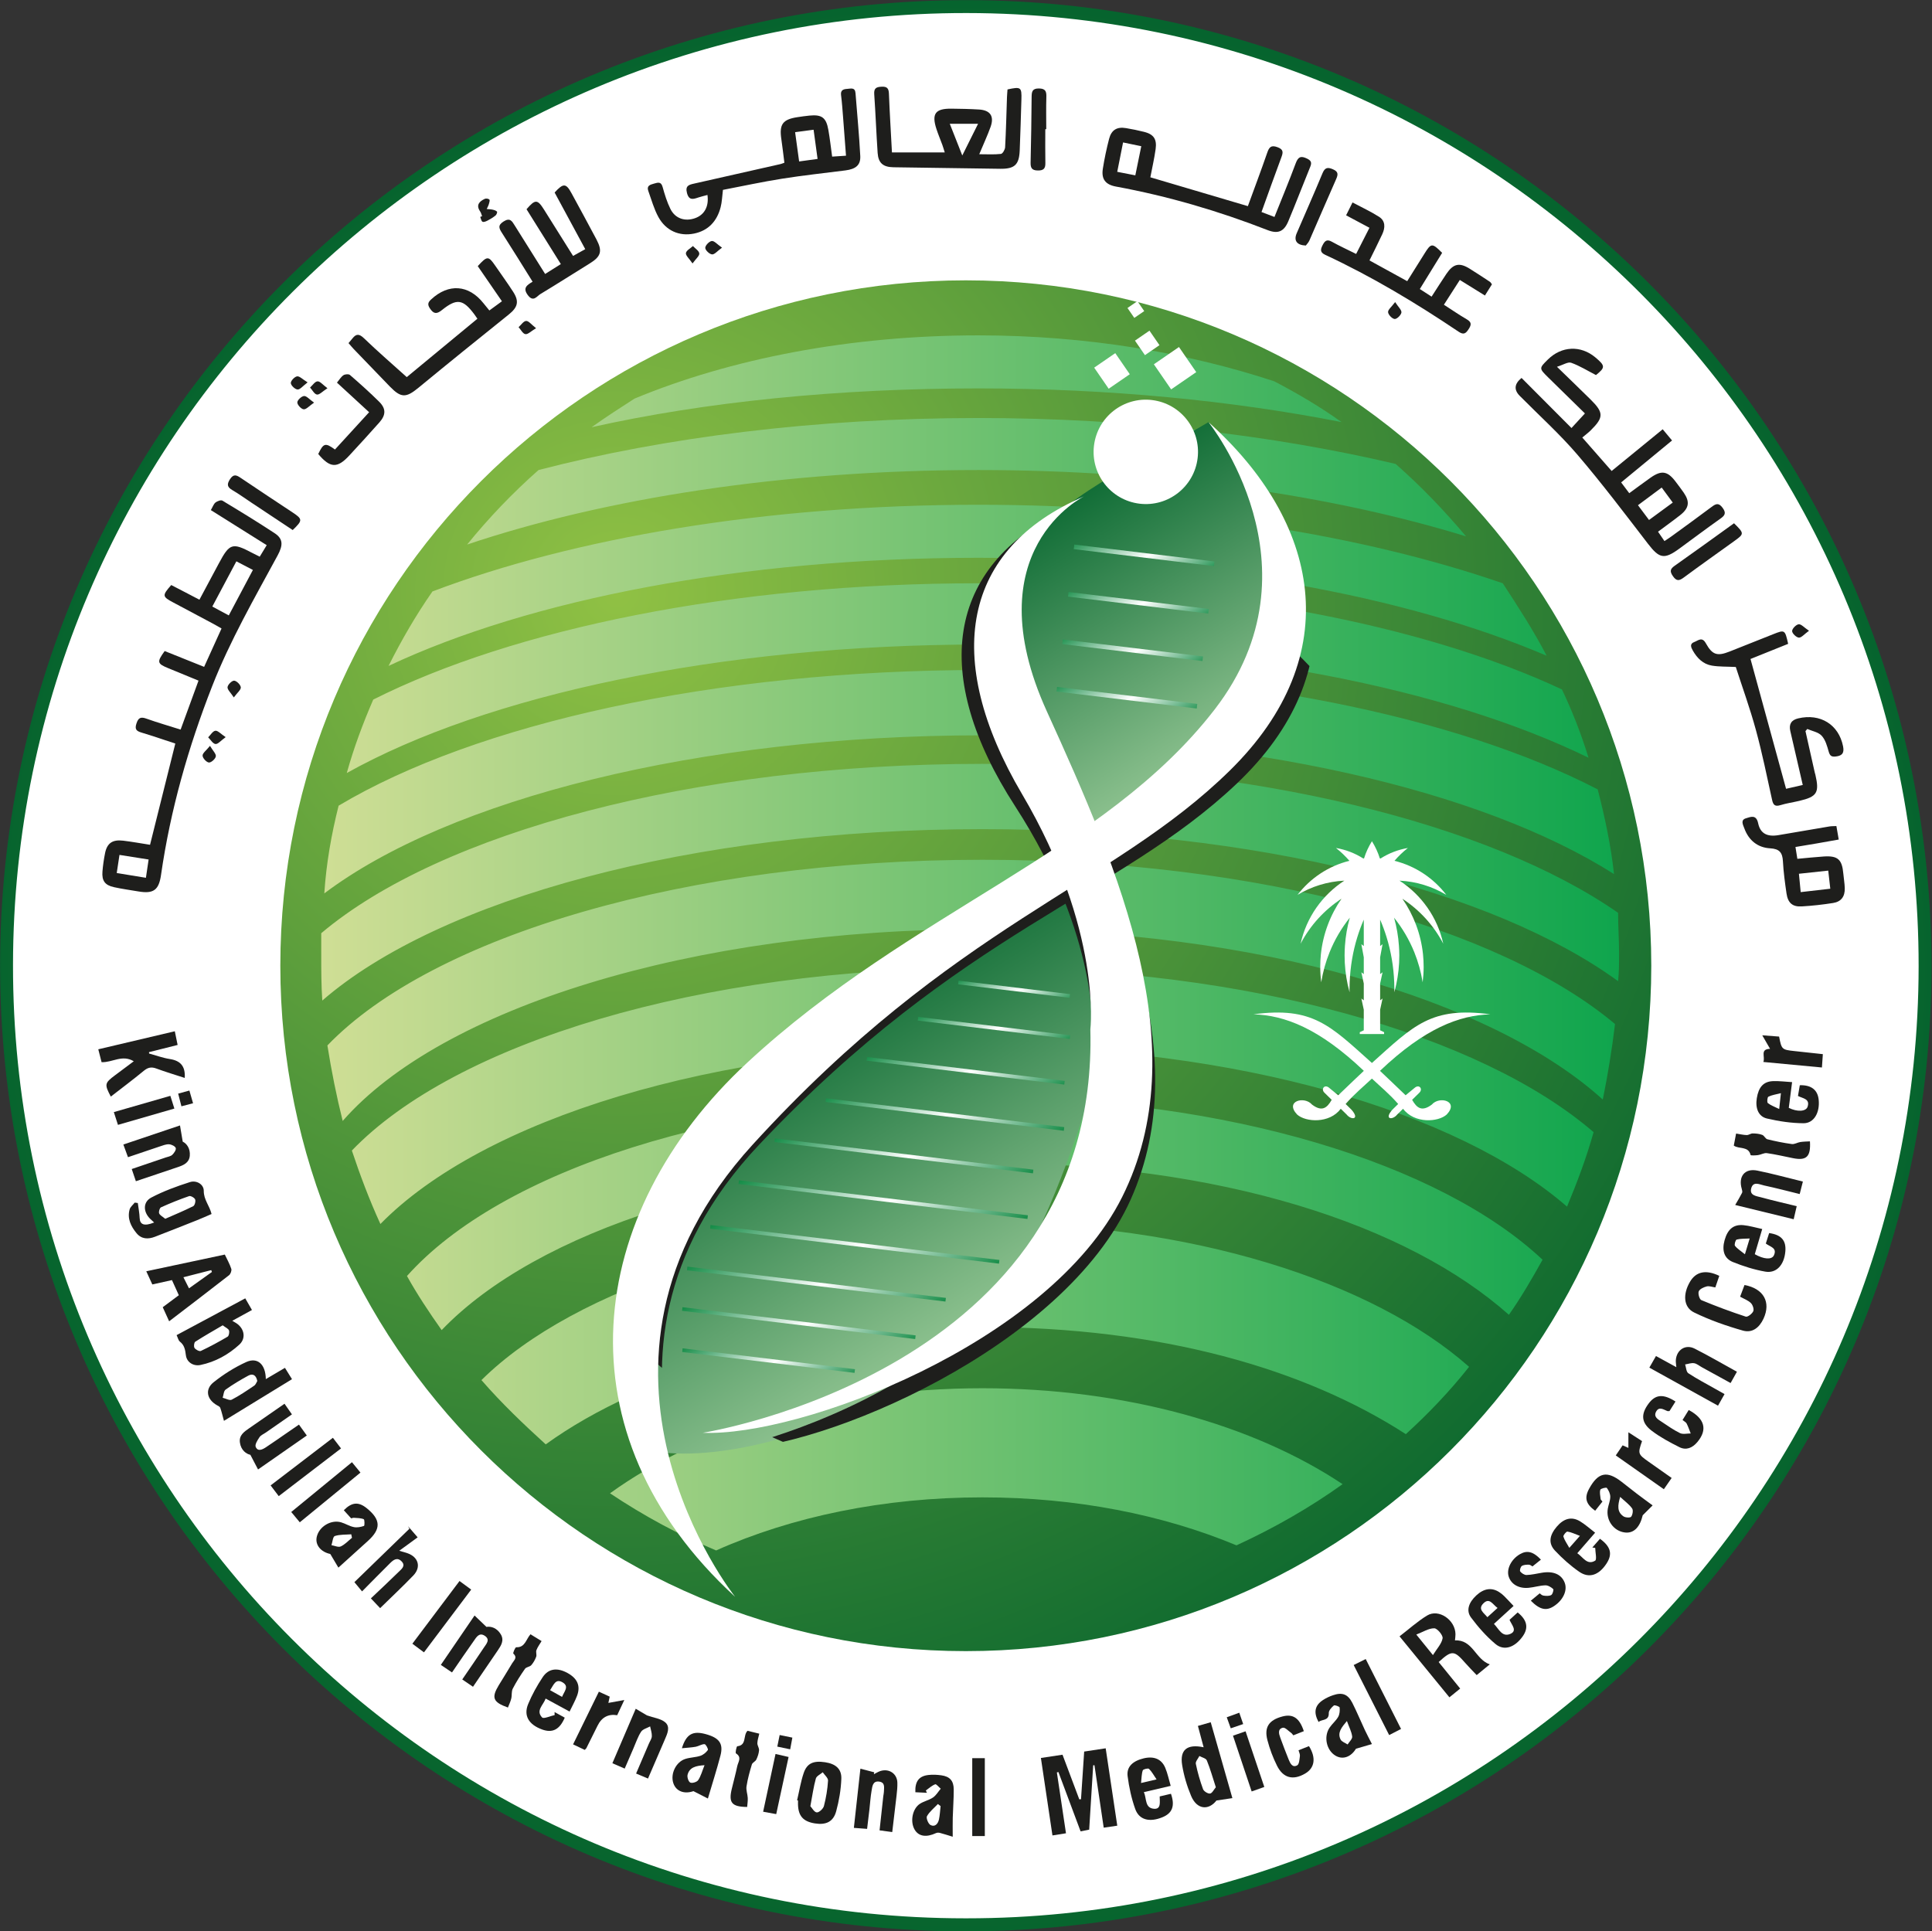 <?xml version="1.0" encoding="UTF-8"?><svg id="Layer_1" xmlns="http://www.w3.org/2000/svg" xmlns:xlink="http://www.w3.org/1999/xlink" viewBox="0 0 1154.06 1153.81"><rect x="0" y="0" width="1154.06" height="1153.81" fill="#333333" stroke="none"/><defs><style>.cls-1{fill:none;}.cls-2{fill:url(#linear-gradient);}.cls-3{clip-path:url(#clippath);}.cls-4,.cls-5{fill:#fff;}.cls-6,.cls-7{fill:#1e1e1c;}.cls-8{clip-path:url(#clippath-1);}.cls-9{clip-path:url(#clippath-4);}.cls-10{clip-path:url(#clippath-3);}.cls-11{clip-path:url(#clippath-2);}.cls-12{clip-path:url(#clippath-7);}.cls-13{clip-path:url(#clippath-8);}.cls-14{clip-path:url(#clippath-6);}.cls-15{clip-path:url(#clippath-5);}.cls-16{clip-path:url(#clippath-9);}.cls-17{clip-path:url(#clippath-20);}.cls-18{clip-path:url(#clippath-21);}.cls-19{clip-path:url(#clippath-22);}.cls-20{clip-path:url(#clippath-14);}.cls-21{clip-path:url(#clippath-13);}.cls-22{clip-path:url(#clippath-12);}.cls-23{clip-path:url(#clippath-10);}.cls-24{clip-path:url(#clippath-15);}.cls-25{clip-path:url(#clippath-17);}.cls-26{clip-path:url(#clippath-16);}.cls-27{clip-path:url(#clippath-19);}.cls-28{clip-path:url(#clippath-11);}.cls-29{clip-path:url(#clippath-18);}.cls-30{fill:url(#radial-gradient-2);}.cls-31{fill:url(#linear-gradient-8);}.cls-32{fill:url(#linear-gradient-9);}.cls-33{fill:url(#linear-gradient-3);}.cls-34{fill:url(#linear-gradient-4);}.cls-35{fill:url(#linear-gradient-2);}.cls-36{fill:url(#linear-gradient-6);}.cls-37{fill:url(#linear-gradient-7);}.cls-38{fill:url(#linear-gradient-5);}.cls-39{fill:url(#radial-gradient);}.cls-7,.cls-5{fill-rule:evenodd;}.cls-40{fill:url(#linear-gradient-14);}.cls-41{fill:url(#linear-gradient-15);}.cls-42{fill:url(#linear-gradient-16);}.cls-43{fill:url(#linear-gradient-17);}.cls-44{fill:url(#linear-gradient-13);}.cls-45{fill:url(#linear-gradient-12);}.cls-46{fill:url(#linear-gradient-10);}.cls-47{fill:url(#linear-gradient-11);}</style><clipPath id="clippath"><path class="cls-1" d="M167.45,576.94c0,226.14,183.33,409.46,409.47,409.46s409.45-183.32,409.45-409.46-183.32-409.46-409.45-409.46S167.45,350.81,167.45,576.94"/></clipPath><radialGradient id="radial-gradient" cx="280.72" cy="971.57" fx="280.72" fy="971.57" r="9.98" gradientTransform="translate(-21432.48 75805.8) scale(77.66 -77.66)" gradientUnits="userSpaceOnUse"><stop offset="0" stop-color="#90c144"/><stop offset="1" stop-color="#06642e"/></radialGradient><clipPath id="clippath-1"><path class="cls-1" d="M364.38,892.11c20.11,13.43,41.43,24.98,63.39,34.14,45.1-20.12,99.94-31.71,159.06-31.71,56.08,0,107.88,10.38,151.77,28.66,22.54-10.36,43.87-22.55,63.37-36.55-53.02-35.36-129.81-57.3-215.14-57.3-89.59,0-169.44,24.37-222.46,62.77m-76.79-67.64c12.19,14.01,24.98,26.18,38.4,38.4,59.12-42.66,154.17-70.09,260.85-70.09s192.61,24.98,252.93,63.98c13.4-12.19,26.23-25.59,37.78-40.22-57.87-51.2-166.38-85.93-290.71-85.93s-243.19,38.39-299.24,93.86m-44.49-62.18c6.08,10.98,13.4,21.95,20.72,32.32,56.67-59.11,180.38-99.95,323.01-99.95s254.16,37.16,314.49,90.8c7.32-10.37,14.02-21.94,20.11-32.9-60.93-57.29-188.32-96.93-334.6-96.93-154.8,0-287.69,43.88-343.73,106.66m-32.92-74.95c4.88,14.61,10.35,29.24,17.05,43.88,60.96-62.17,199.3-106.04,359.6-106.04,151.77,0,284.02,39,349.22,95.67,6.11-14.62,11.58-29.25,15.87-44.49-67.07-57.9-205.41-98.14-365.09-98.14-169.44,0-315.1,45.13-376.65,109.12m-14.61-62.78c2.42,15.25,5.47,30.47,9.13,45.11,58.5-67.05,207.82-114.59,382.13-114.59,163.34,0,304.73,42.06,370.56,101.79,3.03-14.62,5.48-29.86,7.32-45.11-68.89-57.9-212.72-98.13-377.88-98.13-176.74,0-328.51,45.71-391.26,110.92m-3.68-67.05v13.11c0,9.42,.02,18.28,.63,27.13,69.46-60.34,220.01-102.4,394.32-102.4,162.74,0,305.35,36.55,379.71,90.82,.59-5.49,.59-10.98,.59-16.47,0-7.93-.59-16.45-.59-24.37-76.21-53.02-217.6-88.98-379.71-88.98-173.71,0-324.25,41.44-394.95,101.17m10.37-76.18c-4.27,17.07-7.33,34.13-8.54,52.4,74.36-56.06,223.08-94.44,393.12-94.44,158.48,0,298.65,32.89,377.27,82.88-1.83-17.06-5.49-34.14-9.74-50.59-83.5-43.27-217-71.32-367.53-71.32-160.89,0-302.93,32.31-384.58,81.07m20.7-63.39c-6.08,14.01-11.57,28.65-15.82,43.88,82.87-46.31,222.45-76.79,379.69-76.79,146.88,0,277.32,26.21,362.05,67.64-4.27-14-9.76-28.01-15.88-40.81-83.47-39.02-209.05-63.4-348.61-63.4-146.89,0-277.91,27.44-361.43,69.48m35.36-64.6c-9.75,14.02-18.29,28.66-26.21,44.48,84.1-39.6,210.89-64.59,352.28-64.59,134.08,0,255.38,22.55,339.49,58.51-7.94-15.24-17.07-29.26-26.21-43.28-82.89-28.63-192.6-46.91-313.28-46.91-127.38,0-242.57,20.1-326.06,51.79m63.38-72.54c-15.23,13.42-29.85,28.66-42.66,44.51,81.67-27.43,188.33-44.51,305.34-44.51,110.33,0,212.1,15.25,291.33,39.63-12.79-15.23-26.8-29.87-42.05-43.27-72.53-17.07-157.86-27.43-249.28-27.43-96.89,0-187.72,11.56-262.68,31.07m57.3-42.66c-8.54,5.5-17.07,10.98-25.6,17.08,68.27-15.25,147.5-23.18,230.98-23.18,78.02,0,151.77,7.33,216.98,20.12-12.8-9.14-26.19-17.05-40.23-24.37-51.81-17.07-112.14-27.44-176.75-27.44-76.8,0-148.08,14.01-205.38,37.79"/></clipPath><linearGradient id="linear-gradient" x1="278.67" y1="969.1" x2="288.65" y2="969.1" gradientTransform="translate(-21451.71 75832.22) scale(77.67 -77.67)" gradientUnits="userSpaceOnUse"><stop offset="0" stop-color="#cfde95"/><stop offset="1" stop-color="#0fa54d"/></linearGradient><clipPath id="clippath-2"><rect class="cls-1" x=".05" y=".08" width="1153.73" height="1153.73"/></clipPath><clipPath id="clippath-3"><path class="cls-1" d="M384.14,865.39s55.16,20.67,177.51-46.53c67.22-55.16,99.96-205.09,99.96-205.09l-12.07-60.33-20.68-31.02s-246.44,84.45-244.73,342.97"/></clipPath><linearGradient id="linear-gradient-2" x1="260.45" y1="975.35" x2="270.44" y2="975.35" gradientTransform="translate(26552.37 7795.48) rotate(-90) scale(26.69 -26.69)" gradientUnits="userSpaceOnUse"><stop offset="0" stop-color="#a1cf9d"/><stop offset="1" stop-color="#05652e"/></linearGradient><clipPath id="clippath-4"><path class="cls-1" d="M621.97,475.89c29.3,43.1,44.81,22.41,44.81,22.41,0,0,170.5-113.07,55.09-246.11-74.3,44.38-175.72,70.33-99.89,223.7"/></clipPath><linearGradient id="linear-gradient-3" x1="265.08" y1="963.13" x2="275.06" y2="963.13" gradientTransform="translate(21864.3 6313.51) rotate(-90) scale(21.98 -21.98)" xlink:href="#linear-gradient-2"/><clipPath id="clippath-5"><path class="cls-1" d="M295.47,562.79c-18.99,157.07,91.87,299.67,247.63,318.52,155.75,18.84,297.42-93.21,316.42-250.26,18.99-157.07-91.87-299.67-247.62-318.52-11.5-1.39-22.9-2.07-34.19-2.07-141.8,.01-264.65,106.85-282.25,252.33"/></clipPath><clipPath id="clippath-6"><rect class="cls-1" x=".05" y=".08" width="1153.73" height="1153.73"/></clipPath><clipPath id="clippath-7"><polygon class="cls-1" points="631.26 411.76 631.09 413.13 714.85 423.27 715.02 421.9 715.18 420.53 631.43 410.39 631.26 411.76"/></clipPath><linearGradient id="linear-gradient-4" x1="236.52" y1="946.17" x2="246.5" y2="946.17" gradientTransform="translate(6986.01 2028.17) rotate(-90) scale(6.67 -6.67)" gradientUnits="userSpaceOnUse"><stop offset="0" stop-color="#028338"/><stop offset=".48" stop-color="#fff"/><stop offset="1" stop-color="#028338"/></linearGradient><clipPath id="clippath-8"><polygon class="cls-1" points="634.69 383.41 634.53 384.78 718.29 394.92 718.45 393.54 718.62 392.16 634.85 382.03 634.69 383.41"/></clipPath><linearGradient id="linear-gradient-5" x1="239.5" y1="943.73" x2="249.48" y2="943.73" gradientTransform="translate(6973.01 2019.67) rotate(-90) scale(6.67 -6.67)" xlink:href="#linear-gradient-4"/><clipPath id="clippath-9"><polygon class="cls-1" points="638.12 355.05 637.95 356.42 721.72 366.55 721.89 365.18 722.05 363.8 638.28 353.67 638.12 355.05"/></clipPath><linearGradient id="linear-gradient-6" x1="242.48" y1="941.3" x2="252.47" y2="941.3" gradientTransform="translate(6959.98 2011.17) rotate(-90) scale(6.67 -6.67)" xlink:href="#linear-gradient-4"/><clipPath id="clippath-10"><polygon class="cls-1" points="641.56 326.68 641.39 328.06 725.14 338.19 725.31 336.81 725.48 335.45 641.72 325.32 641.56 326.68"/></clipPath><linearGradient id="linear-gradient-7" x1="245.47" y1="938.86" x2="255.45" y2="938.86" gradientTransform="translate(6946.59 2002.55) rotate(-90) scale(6.67 -6.67)" xlink:href="#linear-gradient-4"/><clipPath id="clippath-11"><polygon class="cls-1" points="572.45 586.94 572.32 588.03 638.92 596.09 639.05 594.99 639.18 593.92 572.59 585.85 572.45 586.94"/></clipPath><linearGradient id="linear-gradient-8" x1="207.5" y1="964.86" x2="217.48" y2="964.86" gradientTransform="translate(5724.09 1718.16) rotate(-90) scale(5.3 -5.3)" xlink:href="#linear-gradient-4"/><clipPath id="clippath-12"><polygon class="cls-1" points="407.63 806.62 407.5 807.71 510.44 820.16 510.58 819.06 510.71 817.97 407.76 805.51 407.63 806.62"/></clipPath><linearGradient id="linear-gradient-9" x1="215.49" y1="995.8" x2="225.47" y2="995.8" gradientTransform="translate(8051.65 2493.9) rotate(-90) scale(7.62 -7.62)" xlink:href="#linear-gradient-4"/><clipPath id="clippath-13"><polygon class="cls-1" points="548.33 608.6 548.19 609.69 639.02 620.68 639.15 619.59 639.28 618.49 548.45 607.5 548.33 608.6"/></clipPath><linearGradient id="linear-gradient-10" x1="221.25" y1="969.53" x2="231.23" y2="969.53" gradientTransform="translate(7236.39 2164.16) rotate(-90) scale(6.85 -6.85)" xlink:href="#linear-gradient-4"/><clipPath id="clippath-14"><polygon class="cls-1" points="517.78 632.54 517.65 633.64 635.73 647.93 635.86 646.83 635.99 645.74 517.91 631.46 517.78 632.54"/></clipPath><linearGradient id="linear-gradient-11" x1="231.02" y1="973.06" x2="241" y2="973.06" gradientTransform="translate(8936.62 2667.36) rotate(-90) scale(8.59 -8.59)" xlink:href="#linear-gradient-4"/><clipPath id="clippath-15"><polygon class="cls-1" points="493.28 657.24 493.16 658.33 635.46 675.53 635.59 674.45 635.72 673.35 493.42 656.14 493.28 657.24"/></clipPath><linearGradient id="linear-gradient-12" x1="236.52" y1="975.14" x2="246.5" y2="975.14" gradientTransform="translate(10450.05 3114.15) rotate(-90) scale(10.14 -10.14)" xlink:href="#linear-gradient-4"/><clipPath id="clippath-16"><polygon class="cls-1" points="462.74 681.17 462.62 682.27 617.01 700.95 617.16 699.86 617.28 698.76 462.88 680.09 462.74 681.17"/></clipPath><linearGradient id="linear-gradient-13" x1="238.67" y1="977.74" x2="248.66" y2="977.74" gradientTransform="translate(11207.23 3348.91) rotate(-90) scale(10.91 -10.91)" xlink:href="#linear-gradient-4"/><clipPath id="clippath-17"><polygon class="cls-1" points="441.28 706.23 441.15 707.33 613.73 728.21 613.86 727.11 613.99 726.02 441.42 705.13 441.28 706.23"/></clipPath><linearGradient id="linear-gradient-14" x1="241.11" y1="979.06" x2="251.09" y2="979.06" gradientTransform="translate(12345.49 3687.31) rotate(-90) scale(12.07 -12.07)" xlink:href="#linear-gradient-4"/><clipPath id="clippath-18"><polygon class="cls-1" points="424.29 732.94 424.15 734.03 596.73 754.91 596.86 753.82 597 752.72 424.42 731.84 424.29 732.94"/></clipPath><linearGradient id="linear-gradient-15" x1="240.11" y1="981.19" x2="250.09" y2="981.19" gradientTransform="translate(12354.17 3701.87) rotate(-90) scale(12.07 -12.07)" xlink:href="#linear-gradient-4"/><clipPath id="clippath-19"><polygon class="cls-1" points="410.47 757.79 410.35 758.89 564.75 777.56 564.88 776.47 565.02 775.38 410.61 756.69 410.47 757.79"/></clipPath><linearGradient id="linear-gradient-16" x1="235.64" y1="984.76" x2="245.63" y2="984.76" gradientTransform="translate(11232.04 3392.62) rotate(-90) scale(10.91 -10.91)" xlink:href="#linear-gradient-4"/><clipPath id="clippath-20"><polygon class="cls-1" points="407.54 782.02 407.4 783.1 546.67 799.96 546.81 798.87 546.94 797.77 407.67 780.93 407.54 782.02"/></clipPath><linearGradient id="linear-gradient-17" x1="230.45" y1="987.89" x2="240.43" y2="987.89" gradientTransform="translate(10300.7 3131.62) rotate(-90) scale(9.94 -9.94)" xlink:href="#linear-gradient-4"/><clipPath id="clippath-21"><path class="cls-1" d="M7.77,576.46C8.09,261.71,263.94,7.48,577.41,7.79c314.67,.32,568.98,256.11,568.66,569.64-.34,314.39-255.58,568.62-568.56,568.59h-1.08c-314.73-.07-568.99-256.1-568.66-569.57m-7.72,.27C0,894.92,258.01,1153.5,575.85,1153.81h.77c318.44-.1,576.89-257.89,577.16-575.92C1154.06,258.93,895.86,.16,577.26,.08,258.63,0,.1,258.29,.05,576.73"/></clipPath><radialGradient id="radial-gradient-2" cx="284.02" cy="967.74" fx="284.02" fy="967.74" r="9.98" gradientTransform="translate(-15837.8 56505.82) scale(57.79 -57.79)" xlink:href="#radial-gradient"/><clipPath id="clippath-22"><rect class="cls-1" x=".05" y=".08" width="1153.73" height="1153.73"/></clipPath></defs><path class="cls-4" d="M576.15,1148.51c316.79,0,573.6-256.81,573.6-573.6S892.94,1.3,576.15,1.3,2.54,258.11,2.54,574.91s256.81,573.6,573.6,573.6"/><g class="cls-3"><rect class="cls-39" x="167.45" y="167.48" width="818.92" height="818.92"/></g><g class="cls-8"><rect class="cls-2" x="191.89" y="200.35" width="775.25" height="725.9"/></g><g class="cls-11"><path class="cls-4" d="M862.12,563.8c-3.45-15.75-13.04-29.19-26.14-37.69,10.19,.51,19.7,3.54,27.96,8.49-7.6-9.92-18.45-17.25-30.97-20.34,2.41-2.8,5.09-5.38,8.02-7.67-5.91,1.01-11.43,3.17-16.3,6.27-.15-.02-.31-.02-.46-.04-1.13-3.64-2.74-7.07-4.72-10.26v0c-1.99,3.19-3.59,6.62-4.72,10.26-.16,.02-.31,.02-.46,.04-4.89-3.09-10.39-5.26-16.31-6.27,2.92,2.29,5.6,4.86,8.03,7.67-12.52,3.09-23.38,10.42-30.98,20.34,8.25-4.95,17.77-7.99,27.96-8.49-13.1,8.5-22.69,21.94-26.14,37.69,5.72-10.93,14.16-20.19,24.44-26.89-6.66,9.62-11.04,20.94-12.32,33.18-.26,2.49-.38,4.99-.38,7.53,0,3.13,.21,6.2,.59,9.21,1-6.24,2.68-12.23,4.98-17.92,3.01-7.5,7.12-14.45,12.09-20.67-1.53,5.38-2.52,11.01-2.91,16.79-.13,1.9-.21,3.8-.21,5.74,0,5.99,.65,11.82,1.85,17.44,.32,1.46,.67,2.88,1.06,4.31,.02,.09,.04,.18,.07,.27v-.3c0-.53-.04-1.05-.04-1.59,0-1.36,.05-2.7,.1-4.05,.36-9.38,1.92-18.46,4.58-27.05,1.1-3.55,2.39-7.02,3.84-10.4v15.78l-1.45-1.12,1.45,7.84v10.06l-1.44-1.11,1.44,6.71v10.06l-1.44-1.12,1.44,6.71v12.31l-2.39,1.12v1.11h14.53v-1.11l-2.37-1.12v-12.31l1.45-6.71-1.45,1.12v-10.06l1.45-6.71-1.45,1.11v-10.06l1.45-7.84-1.45,1.12v-15.78c1.46,3.38,2.74,6.85,3.83,10.4,2.66,8.59,4.22,17.67,4.58,27.05,.05,1.35,.1,2.7,.1,4.05,0,.54-.02,1.06-.03,1.59-.01,.11-.02,.19-.02,.3,.03-.09,.05-.18,.08-.27,.39-1.43,.75-2.85,1.06-4.31,1.21-5.62,1.86-11.45,1.86-17.44,0-1.94-.1-3.84-.23-5.74-.39-5.78-1.38-11.41-2.9-16.79,4.97,6.22,9.07,13.18,12.1,20.67,2.29,5.69,3.98,11.68,4.97,17.92,.38-3.01,.6-6.08,.6-9.21,0-2.54-.14-5.04-.39-7.53-1.29-12.24-5.66-23.56-12.32-33.18,10.28,6.7,18.73,15.96,24.44,26.89"/><path class="cls-4" d="M855.28,659.89c-5.91,4.43-8.94,2.11-11.76-2.84l4.36-4.29c2.24-2.21-.16-5.29-2.92-2.82l-5.33,4.38c-5.18-5.02-15.31-14.59-15.31-14.59,26.75-25.42,47.36-33.21,65.93-33.77-35.38-4.75-45.81,6.72-70.75,29.07-24.95-22.35-35.36-33.82-70.75-29.07,18.56,.56,39.19,8.34,65.92,33.77,0,0-10.13,9.57-15.3,14.59l-5.33-4.38c-2.77-2.47-5.16,.62-2.93,2.82l4.36,4.29c-2.81,4.95-5.84,7.28-11.75,2.84-4.51-5.27-16.5-2.11-8.9,5.94,5.09,4.6,19.37,5.54,26.07-3.44l3.51,3.45c2.71,3.43,8.1,3.06,2.92-2.86l-3.52-3.45c5.34-6.09,10.58-10.35,15.7-15.17,5.11,4.82,10.36,9.08,15.69,15.17l-3.51,3.45c-5.19,5.93,.22,6.3,2.91,2.86l3.52-3.45c6.71,8.98,20.98,8.05,26.07,3.44,7.61-8.05-4.4-11.21-8.9-5.94"/></g><g class="cls-10"><rect class="cls-35" x="306.8" y="475.94" width="430.44" height="456.6" transform="translate(-295.8 388.6) rotate(-32.35)"/></g><g class="cls-9"><rect class="cls-33" x="497.36" y="195" width="388.71" height="381.18" transform="translate(-98.97 429.94) rotate(-32.35)"/></g><g class="cls-15"><path class="cls-7" d="M438.45,950.17s-106.23-137.96,15-266.32c121.23-128.34,214.22-148.42,285.16-215.57,70.93-67.15,55.52-146.3-8.82-205.82,0,0,67.22,86.33,.67,169.49-66.56,83.16-181.07,115.63-279.04,203.22-97.97,87.6-115.95,217.1-12.97,315"/><path class="cls-7" d="M434.17,865.97s232-46.25,218.32-247.35c0,0,4.59-58.65-46.09-136.95-50.7-78.29-41.23-143.12,29.18-176.94,0,0-63.89,34.32-16.57,127.66,47.32,93.33,96.14,195.52,56.4,284.2-39.75,88.69-184.41,149.46-241.23,149.37"/></g><g class="cls-14"><path class="cls-5" d="M439.08,953.9s-110.08-137.81,10.43-269.99c120.49-132.15,214.33-154.16,284.96-223.43,70.65-69.27,53.62-149.15-12.6-208.29,0,0,69.63,86.24,3.69,171.65-65.92,85.4-181.34,120.35-279,210.81-97.66,90.47-113.56,221.94-7.49,319.26"/><path class="cls-5" d="M419.79,855.96s236.79-36.92,231.52-241.01c0,0,7.16-59.17-40.82-140.58-47.97-81.39-35.62-146.6,37.08-177.82,0,0-66.13,32.01-22.22,128.49,43.93,96.47,88.97,201.98,44.97,290.03-44,88.06-193.02,143.39-250.52,140.89"/><rect class="cls-4" x="692.81" y="210.88" width="18.2" height="18.2" transform="translate(-1.08 436.49) rotate(-34.52)"/><polygon class="cls-4" points="662.26 232.23 653.6 219.64 666.19 210.97 674.86 223.57 662.26 232.23"/><rect class="cls-4" x="680.01" y="199.59" width="10.52" height="10.52" transform="translate(4.57 424.41) rotate(-34.52)"/><polygon class="cls-4" points="677.57 189.92 673.49 184 679.41 179.92 683.49 185.85 677.57 189.92"/><path class="cls-5" d="M715.39,273.7c-2.07,17.1-17.61,29.28-34.7,27.21-17.1-2.08-29.29-17.61-27.21-34.7,2.07-17.1,17.6-29.29,34.7-27.21,17.09,2.07,29.28,17.61,27.21,34.7"/></g><g class="cls-12"><rect class="cls-34" x="634.17" y="388.89" width="77.94" height="55.88" transform="translate(-118.57 424.85) rotate(-32.35)"/></g><g class="cls-13"><rect class="cls-38" x="637.61" y="360.53" width="77.94" height="55.88" transform="translate(-102.86 422.29) rotate(-32.35)"/></g><g class="cls-16"><rect class="cls-36" x="641.03" y="332.17" width="77.93" height="55.87" transform="translate(-87.15 419.72) rotate(-32.35)"/></g><g class="cls-23"><rect class="cls-37" x="644.47" y="303.82" width="77.93" height="55.87" transform="translate(-71.45 417.16) rotate(-32.35)"/></g><g class="cls-28"><rect class="cls-31" x="574.77" y="568.76" width="61.97" height="44.43" transform="translate(-222.2 415.82) rotate(-32.35)"/></g><g class="cls-22"><rect class="cls-32" x="411.59" y="779.04" width="95.03" height="67.59" transform="translate(-363.67 371.79) rotate(-32.35)"/></g><g class="cls-21"><rect class="cls-46" x="551.73" y="584.15" width="84" height="59.87" transform="translate(-236.44 412.98) rotate(-32.35)"/></g><g class="cls-20"><rect class="cls-47" x="522.42" y="601.07" width="108.79" height="77.23" transform="translate(-252.76 407.9) rotate(-32.35)"/></g><g class="cls-24"><rect class="cls-45" x="499.04" y="619.51" width="130.81" height="92.66" transform="translate(-268.67 405.33) rotate(-32.35)"/></g><g class="cls-26"><rect class="cls-44" x="469.04" y="640.33" width="141.82" height="100.38" transform="translate(-285.67 396.06) rotate(-32.35)"/></g><g class="cls-25"><rect class="cls-40" x="448.39" y="660.68" width="158.36" height="111.97" transform="translate(-301.59 393.49) rotate(-32.35)"/></g><g class="cls-29"><rect class="cls-41" x="431.39" y="687.39" width="158.37" height="111.97" transform="translate(-318.51 388.55) rotate(-32.35)"/></g><g class="cls-27"><rect class="cls-42" x="416.77" y="716.93" width="141.84" height="100.39" transform="translate(-334.78 379.99) rotate(-32.35)"/></g><g class="cls-17"><rect class="cls-43" x="413.14" y="745.08" width="128.07" height="90.74" transform="translate(-348.88 377.98) rotate(-32.35)"/></g><g class="cls-18"><rect class="cls-30" width="1154.06" height="1153.81"/></g><g class="cls-19"><path class="cls-6" d="M89.62,504.7c5.04-20.2,10.01-40.11,15.1-60.49-6.5-2.13-13.3-4.5-20.18-6.56-3.07-.91-4.17-1.96-3.04-5.41,1.15-3.52,2.59-4.12,5.94-2.92,6.63,2.37,13.4,4.31,20.45,6.55,3.58-9.82,7.04-19.26,10.69-29.25-6.05-2.5-12.09-4.98-18.13-7.46-6.6-2.7-6.84-3.69-2.08-10.22,7.62,3.06,15.34,6.16,23.56,9.45,3.42-7.56,6.78-14.94,10.4-22.93-1.73-.98-3.45-2.01-5.23-2.95-7.8-4.17-15.61-8.32-23.42-12.48-6.83-3.62-6.92-4.2-1.4-10.52,2.73,1.42,5.56,2.87,8.38,4.34,2.69,1.41,5.39,2.81,8.46,4.42,3.95-7.39,7.82-14.59,11.66-21.8,6.34-11.88,8.04-12.42,19.72-6.24,1.4,.74,2.82,1.43,4.64,2.34,1.42-2.33,2.71-4.46,4.18-6.88-11.23-7.05-22.21-13.94-33.38-20.95,1.12-1.91,1.65-3.62,2.79-4.55,1.05-.85,3.25-1.63,4.13-1.1,10.48,6.3,20.91,12.7,31.13,19.4,5.15,3.38,5.21,7.12,1.81,13.39-13.86,25.58-28.4,50.82-39.05,78.01-14.29,36.51-24.97,73.97-30.57,112.82-1.29,9-4.48,11.35-13.37,9.86-4.92-.83-9.87-1.5-14.73-2.57-5.4-1.18-7.32-3.84-6.88-9.32,.29-3.68,.83-7.37,1.55-10.98,1.21-6.02,4.43-8.25,10.84-7.48,5.41,.66,10.77,1.64,16,2.45m47.07-137.03c4.85-9.13,9.53-17.97,14.41-27.15-3.55-1.86-6.59-3.43-9.88-5.15-4.9,9.2-9.54,17.94-14.37,27.01,3.32,1.79,6.37,3.42,9.84,5.29m-49.5,156.75c.58-3.89,1.06-7.15,1.62-10.92-5.99-.95-11.55-1.83-17.41-2.75-.58,3.82-1.07,7.08-1.64,10.83,5.9,.97,11.35,1.86,17.43,2.84"/><path class="cls-6" d="M908.87,225.77c10.05,10.08,19.91,19.97,29.84,29.94,2.75-2.99,5.09-5.53,8.03-8.72-7.12-6.98-14.58-14.24-22-21.57-5.45-5.38-5.42-5.41-.14-10.63,8.17-8.09,19.58-8.62,28.32-1.32,6.06,5.07,6.05,6.07,.42,10.6-5.11-2.63-9.76-5.55-14.81-7.35-1.9-.68-4.72,1.24-8.49,2.4,7.3,7.1,13.77,13.31,20.14,19.61,7.83,7.74,7.83,10.64,.1,18.29-1.58,1.57-3.39,2.9-5.11,4.36,6.1,6.96,11.61,13.25,17.53,19.99,10.13-8.27,20.14-16.46,30.5-24.92,1.95,2.34,3.55,4.25,5.58,6.69-10.22,8.42-20.11,16.58-30.4,25.06,1.59,2.12,3.08,4.1,4.84,6.44,4.31-3.14,8.41-6.2,12.58-9.16,6.6-4.71,10.28-4.15,15.09,2.23,1.65,2.19,3.31,4.35,4.87,6.61,3.74,5.42,3.22,9.2-2.01,13.34-4.27,3.37-8.71,6.53-13.34,9.98,1.32,1.93,2.47,3.59,3.83,5.6,1.41-.94,2.71-1.75,3.96-2.65,8.07-5.88,16.17-11.7,24.14-17.7,2.56-1.93,4.26-2.77,6.65,.49,2.3,3.14,1.37,4.56-1.37,6.5-8.27,5.85-16.38,11.95-24.56,17.93-8.96,6.56-11.88,5.82-18.57-2.85-13.83-17.97-27.5-36.11-42.24-53.33-10.65-12.44-22.93-23.5-34.47-35.17q-5.35-5.41,1.09-10.66m90.34,74.44c-2.37-3.2-4.42-6-6.61-8.97-4.81,3.58-9.3,6.92-14.17,10.55,2.27,3.03,4.32,5.79,6.6,8.82,4.82-3.54,9.2-6.76,14.18-10.4"/><path class="cls-6" d="M422.61,116.47c-2.06,.56-3.77,.95-5.43,1.5-3.05,1.01-5.62,1.97-6.83-2.7-1.11-4.29,1.17-4.9,4.23-5.58,17.23-3.86,34.44-7.77,51.64-11.67,.61-.14,1.2-.41,2.32-.8-.6-4.74-1.14-9.48-1.83-14.21-1.29-8.76,.84-11.69,9.66-13.02,2.39-.36,4.77-.71,7.17-.94,7.36-.72,9.98,1.19,11.27,8.55,.92,5.18,1.49,10.41,2.26,15.96,2.8-.18,5.14-.34,8.28-.54-.6-7.94-1.16-15.55-1.76-23.16-.35-4.33-.63-8.67-1.19-12.98-.39-2.99,1.28-3.64,3.62-3.78,2.13-.12,4.73-1.13,5.01,2.53,.97,12.51,2.19,24.99,2.84,37.52,.29,5.48-2.68,7.86-8.87,8.65-12.6,1.61-25.23,2.95-37.77,4.94-11.87,1.88-23.64,4.44-35.39,6.69-.48,3.8-.55,7.2-1.39,10.4-2.15,8.29-7.34,13.97-15.86,15.7-8.84,1.8-16.79-1.73-21.26-9.8-2.68-4.85-4.16-10.38-6.07-15.64-1.14-3.14,1.06-3.75,3.42-4.41,2.35-.65,4.19-1.34,5.13,2.04,1.24,4.46,2.61,8.98,4.66,13.11,2.85,5.76,8.72,7.66,14.77,5.49,5.54-1.99,8.32-6.99,7.35-13.84m54.76-20.03c3.82-.53,7.26-1,11.02-1.51-.81-5.95-1.56-11.46-2.38-17.44-3.89,.52-7.32,.97-11.04,1.46,.83,6.02,1.59,11.53,2.4,17.49"/><path class="cls-6" d="M687.14,105.92c19.78,5.85,38.83,11.48,58.26,17.23,3.84-10.52,7.85-21.17,11.57-31.92,1.15-3.31,2.29-4.72,6.14-3.29,3.8,1.4,3.33,3.28,2.24,6.21-3.97,10.66-7.78,21.39-11.8,32.52,2.71,1.04,5.02,1.92,7.74,2.95,4.37-10.96,8.76-21.45,12.71-32.11,1.44-3.88,3.12-4.52,6.69-2.79,2.41,1.16,3.02,2.34,2.01,4.83-4.43,10.85-8.61,21.81-13.14,32.63-2.58,6.17-6.16,7.71-12.36,5.29-29.42-11.46-59.56-20.3-90.62-26.02-6.31-1.16-8.75-4.5-7.82-10.57,.94-6.02,2.22-12.01,3.74-17.91,1.39-5.38,4.73-7.34,10.12-6.43,3.63,.62,7.27,1.34,10.85,2.25,5.64,1.44,7.66,4.29,6.83,10.29-.79,5.71-2.11,11.33-3.15,16.85m-16.3-20.83c-1.24,6.22-2.34,11.76-3.48,17.55,3.86,.75,7.1,1.38,10.8,2.11,1.22-5.92,2.35-11.47,3.56-17.41-3.67-.76-6.9-1.43-10.88-2.25"/><path class="cls-6" d="M1066.9,471.23c2.86-.66,6.23-1.43,9.96-2.28-2.55-11.04-5-21.65-7.45-32.28q-1.39-6.06,4.7-7.5c13.26-3.14,24.2,3.69,26.81,16.59,.76,3.75-.16,5.69-4.26,6.17-2.71,.32-3.59-.42-4.32-2.97-.94-3.32-1.97-7.04-4.19-9.44-1.99-2.16-5.65-2.75-8.58-4.03-.36,.43-.73,.85-1.09,1.28,1.84,8.23,3.68,16.46,5.54,24.69,.1,.47,.29,.93,.39,1.4,2.47,10.68,.99,13.1-9.62,15.59-3.75,.88-7.61,1.43-11.28,2.55-3.13,.95-4.27,.02-4.95-3.06-3.07-13.96-5.92-28.01-9.68-41.8-3.53-12.95-8.12-25.61-12.02-37.68-5.46-.27-9.95-.09-14.3-.82-5.22-.87-8.79-4.45-11.36-8.97-1.09-1.91-2.04-4.08,.88-5.13,2.24-.82,4.61-3.34,6.86,.71,3.91,7.05,6.85,7.89,14.22,4.98,8.67-3.41,17.34-6.88,25.99-10.33,7-2.78,7.08-2.75,8.98,5.74-7.74,3.11-15.57,6.26-22.48,9.04,7.1,25.88,14.1,51.47,21.25,77.57"/><path class="cls-6" d="M532.8,91.07h31.54c-.53-1.67-.93-3.11-1.44-4.51-1.16-3.17-2.49-6.29-3.53-9.49-2.97-9.13-.67-12.26,8.97-12.15,5.47,.06,10.95,.17,16.41,.5,6.79,.4,9.25,4,6.96,10.4-1.84,5.12-4.15,10.08-6.76,16.32,4.79,0,8.91,.27,12.96-.19,1.01-.12,2.42-2.56,2.49-3.98,.54-9.97,.77-19.95,1.11-29.92,.06-1.58,.22-3.14,.32-4.62,8.01-1.72,8.51-1.37,8.3,6.02-.29,10.14-.61,20.27-1.01,30.41-.34,8.56-3.02,11.09-11.66,10.98-21.25-.27-42.49-.58-63.74-.91-6.21-.1-9.05-2.52-9.47-8.53-.79-11.72-1.23-23.47-2.04-35.19-.25-3.63,1.38-4.27,4.49-4.41,3.18-.14,4.16,1.02,4.29,4.11,.47,11.71,1.18,23.41,1.81,35.17m34.54-17.13c2.47,6.26,4.77,12.11,7.47,18.94,3.35-6.74,6.26-12.55,9.44-18.94h-16.91Z"/><path class="cls-6" d="M855.15,177.21c3.11-4.8,5.92-9.29,8.88-13.66,4.1-6.04,7.74-6.83,13.83-3.05,4.1,2.54,8.11,5.21,12.15,7.87,.38,.25,.6,.73,1.19,1.48-1.26,2.01-2.59,4.11-4.2,6.69-5.05-3.13-9.76-6.05-14.99-9.29-3.11,4.84-6.12,9.52-9.51,14.8,4.65,2.99,9.09,6.06,13.73,8.76,2.88,1.69,2.72,3.22,1.08,5.76-1.68,2.6-2.94,3.66-6,1.61-25.51-17.15-51.81-32.97-79.72-45.95-3.09-1.44-2.89-3.12-1.58-5.71,1.31-2.57,2.52-3.8,5.53-2.13,4.6,2.57,9.41,4.76,14.53,7.32,2.67-5.25,5.21-10.23,7.96-15.63-4.57-2.44-9.03-4.82-13.95-7.45,1.27-2.54,2.38-4.76,3.83-7.68,5.53,2.94,10.9,5.41,15.83,8.55,3.88,2.48,3.75,6.51,1.97,10.35-2.43,5.23-5.04,10.37-7.67,15.73,7.53,4.13,14.82,8.14,22.54,12.39,3.45-5.51,6.85-10.9,10.22-16.31,4.07-6.55,4.67-6.61,10.64-.61-4.29,6.98-8.65,14.05-13.32,21.62,2.41,1.56,4.59,2.97,7.03,4.55"/><path class="cls-6" d="M208.18,204.98c.91-1.09,1.65-1.92,2.33-2.78,2.28-2.89,4.05-2.86,6.92-.11,8.23,7.93,16.89,15.4,25.54,23.2,12.92-10.67,27.47-22.71,42.2-34.88-.57-.81-1.17-1.73-1.82-2.61-6.75-9.07-10.47-9.71-19.34-2.59-3.19,2.57-4.99,2.38-7.22-.98-1.5-2.26-1.19-3.56,.68-5.3,10.46-9.76,22.52-8.92,31.36,2.27,1.08,1.36,2.19,2.68,3.48,4.27,2.56-1.87,4.84-3.54,7.51-5.49-4.94-7.19-9.73-14.14-14.44-20.99,5.64-6.19,6.37-6.18,10.47-.23,3.56,5.17,7.24,10.26,10.65,15.52,3.76,5.81,2.81,9.27-2.6,13.61-18.06,14.49-36.07,29.03-53.94,43.75-7.4,6.09-10.36,6.22-17.11-.75-7.17-7.4-14.31-14.82-21.45-22.25-1.09-1.14-2.09-2.37-3.22-3.67"/><path class="cls-6" d="M318.14,168.29c-6.25-10-12.14-19.57-18.22-29.03-1.8-2.78-2.78-4.63,.91-6.96,3.84-2.43,5.01-.21,6.63,2.4,5.94,9.54,11.93,19.04,18.17,28.97,3.21-2.02,6.14-3.86,9.38-5.9-6.97-11.14-13.75-22-20.49-32.77,5.21-6.07,6.54-6,10.48,.28,5.71,9.09,11.42,18.2,17.32,27.61,2.49-1.38,4.67-2.61,7.27-4.04-6.18-11.42-12.26-22.68-18.29-33.84,5.19-5.72,6.82-5.61,10.11,.46,4.97,9.18,10.01,18.34,14.88,27.57,3.71,7.04,2.67,10.23-4,14.33-9.85,6.07-19.58,12.34-29.51,18.31-2.14,1.29-4.19,5.06-7.5,.62-3.12-4.21-.67-5.9,2.85-8.01"/><path class="cls-6" d="M1072.5,506.01c.43,2.63,.73,4.51,1.13,7.06,5.38-.48,10.59-1.06,15.81-1.4,8.37-.54,10.9,1.77,11.65,10.26,.25,2.88,.78,5.76,.86,8.64,.15,5.02-2.14,8.13-6.99,8.89-6.19,.97-12.45,1.68-18.71,2.04-5.55,.33-8.28-2.09-9.1-7.76-.93-6.36-1.8-12.77-2.14-19.17-.27-5.16-2.01-7.46-7.58-7.77-7.5-.41-12.85-4.75-15.48-11.95-.77-2.1-2.46-4.99,1.04-6.02,2.71-.79,6.09-2.43,7.22,2.99,1.3,6.23,5.52,8.22,12.16,7.09,10.14-1.73,20.29-3.48,30.43-5.18,1.23-.2,2.5-.15,4.15-.24,.47,2.7,.89,5.14,1.4,8.06-4.7,.83-8.92,1.6-13.17,2.33-4.09,.7-8.18,1.37-12.69,2.12m3.14,26.96c6.32-.73,11.82-1.36,17.68-2.03-.42-3.67-.79-6.92-1.23-10.82-5.89,.63-11.47,1.23-17.51,1.88,.38,3.86,.69,7.14,1.06,10.97"/><path class="cls-6" d="M636.75,1095.22c-2.89,.46-5.2,.83-8.08,1.29-2.32-15.57-4.58-30.73-6.9-46.28,4.44-.67,8.51-1.28,12.91-1.95,3.4,9.04,6.71,17.85,10.02,26.66,.35-.02,.69-.04,1.03-.06,.62-9.4,1.25-18.82,1.89-28.48,4.23-.64,8.17-1.24,12.85-1.95,2.3,15.31,4.56,30.47,6.92,46.23-2.73,.4-5.14,.75-8.1,1.19-1.89-12.74-3.71-25.02-5.53-37.31-.25,.02-.51,.04-.76,.06-.79,12.74-1.59,25.48-2.39,38.43-1.62,.32-3.14,.62-5.13,1.02-4.44-11.89-8.84-23.67-13.25-35.45-.3,.09-.61,.17-.92,.25,1.78,11.88,3.55,23.76,5.44,36.35"/><path class="cls-6" d="M859.38,992.93c4.32,5.33,8.45,10.42,12.85,15.84-2.15,1.75-4.09,3.32-6.44,5.23-9.84-12.04-19.57-23.94-29.79-36.43,5.56-4.26,10.68-8.92,16.48-12.45,6.91-4.2,16.81,2.61,16.93,11.13,.02,1.23-.19,2.46-.3,3.74,10.67-.56,12.16,11.34,20.79,14.32-2.71,2.23-5.03,4.13-7.82,6.42-2.35-2.49-4.68-4.81-6.86-7.3-6.61-7.57-7.99-7.68-15.84-.51m-3.43-4.15c2.4-3.89,5.2-6.77,5.77-10.04,.31-1.77-3.16-5.95-4.96-5.97-3.32-.05-6.67,2.18-10.75,3.74,3.54,4.37,6.12,7.55,9.94,12.27"/><path class="cls-6" d="M79.9,634.01c-6.95-4.18-12.77,.83-19.23,.54-.59-2.35-1.22-4.77-1.96-7.69,15.2-3.57,30.16-7.11,45.71-10.77,.59,2.85,1.11,5.39,1.68,8.18-6.01,1.51-11.55,2.9-17.09,4.29,0,.27,.03,.55,.04,.82,4.13,1.13,8.19,2.64,12.4,3.3,6.23,.98,9.35,4.15,8.9,11.29-5.7-1.87-11.42-3.56-17-5.63-2.9-1.08-4.98-.66-7.39,1.32-6.45,5.31-13.15,10.32-19.77,15.46-3.89-7.36-3.73-8.08,2.61-12.81,3.59-2.68,7.18-5.37,11.11-8.3"/><path class="cls-6" d="M101.04,789.35c-1.43-3.14-2.61-5.71-3.83-8.41,3.26-2.44,6.33-4.71,9.61-7.16-1.39-3.05-2.69-5.93-4.1-9.04-3.96,.88-7.67,1.7-11.73,2.6-1.19-2.58-2.3-5-3.61-7.87,15.72-3.34,31.03-6.6,46.91-9.98,1.33,2.81,2.91,5.57,3.87,8.53,.34,1.05-.42,3.09-1.36,3.82-11.63,9.09-23.39,18.03-35.76,27.51m25.55-29.45c-.13-.37-.27-.75-.4-1.12-5.43,1.39-10.85,2.79-16.62,4.26,1.31,2.61,2.27,4.51,3.33,6.63,4.88-3.48,9.28-6.63,13.68-9.77"/><path class="cls-6" d="M82.32,718.7c.38,2.98,.99,5.97,1.1,8.96,.15,4.02,2.82,5.01,8.65,2.67-.88-.81-1.63-1.46-2.34-2.16-4.22-4.11-4.46-10.04,.63-12.73,7.29-3.85,15.18-6.72,23.07-9.24,3.94-1.26,8.32,1.3,8.29,5.26-.04,5.25,3.4,8.74,4.66,13.8-2.92,1.25-5.78,2.56-8.69,3.71-8.36,3.32-16.73,6.64-25.12,9.88-4.08,1.58-8.06,1.47-11.02-2.14-3.36-4.08-5.65-8.74-4.11-14.21,.43-1.52,2-2.7,3.03-4.05,.62,.08,1.23,.16,1.85,.24m16.38,9.44c5.78-2.56,11.36-4.84,16.73-7.55,.9-.45,1.56-2.94,1.14-4.02-.41-1.03-2.68-2.31-3.6-1.99-5.7,1.96-11.3,4.22-16.79,6.7-.81,.37-1.49,2.63-1.12,3.59,.45,1.18,2.06,1.93,3.64,3.26"/><path class="cls-6" d="M150.52,782.6c-3.99,2.2-7.63,4.18-11.77,6.45,1.34,.84,2.38,1.34,3.24,2.04,4.14,3.3,4.83,8.67,.96,12.21-6.62,6.04-14.36,10.32-23.22,12.16-4.17,.86-8.13-1.61-8.68-5.73-.43-3.27-.82-6.08-3.61-8.24-.89-.69-1.15-2.21-1.95-3.87,13.55-7.27,26.97-14.44,41.01-21.97,1.32,2.29,2.6,4.5,4.01,6.97m-17.47,9.13c-5.58,3.28-11.09,6.39-16.4,9.81-.73,.46-1.01,2.93-.44,3.73,.72,1.04,2.91,2.19,3.76,1.79,5.47-2.58,10.8-5.46,16-8.54,.79-.47,1.19-2.68,.82-3.73-.37-1.05-1.95-1.67-3.74-3.05"/><path class="cls-6" d="M133.78,848.84c-.84-3.05-1.39-5.48-2.22-7.82-.24-.66-1.23-1.12-1.95-1.52-6.03-3.4-7.38-9.45-2.04-13.71,5.94-4.75,12.58-8.93,19.48-12.08,6.78-3.09,11.62,1.35,11.73,10.18,3.89-2.29,7.53-4.42,11.43-6.72,1.33,2.14,2.59,4.15,4.21,6.77-13.34,8.16-26.52,16.24-40.65,24.89m19.92-23.8c-.74-3.72-2.86-4.58-5.43-3.18-4.65,2.53-9.21,5.25-13.5,8.32-1.16,.83-1.2,3.2-1.76,4.87,1.84,.44,4.14,1.8,5.4,1.15,4.69-2.42,9.07-5.43,13.45-8.39,.94-.64,1.37-2.03,1.84-2.77"/><path class="cls-6" d="M718.98,1043.85c-1.18-4.42-2.22-8.28-3.42-12.77,2.45-.7,4.8-1.37,7.66-2.19,4.27,14.97,8.47,29.73,12.93,45.32-3.02,.45-5.64,.85-9.51,1.43-4.61,5.95-11.63,5.6-15.14-2.74-2.47-5.86-4.32-12.14-5.35-18.4-1.49-9.16,2.93-12.76,12.85-10.66m7.27,23.89c-1.9-5.82-3.34-11.05-5.39-16.05-.52-1.27-2.91-1.77-4.44-2.63-.76,1.56-2.41,3.31-2.13,4.66,1.05,5.14,2.51,10.23,4.32,15.16,.48,1.29,2.87,2.78,4.18,2.61,1.27-.17,2.27-2.36,3.45-3.75"/><path class="cls-6" d="M1039.44,774.65c.87-2.32,1.76-4.67,2.62-6.97,11.47,2.13,15.92,10.27,11.34,20.14-2.5,5.35-6.7,8.67-12.29,7.09-9.95-2.82-19.86-6.3-29.15-10.83-6.42-3.12-6.8-10.96-2.47-18.32,3.6-6.12,9.49-7.41,17.51-3.56-.74,2.18-1.51,4.4-2.37,6.92-1.82-.25-3.62-.99-5.15-.6-1.79,.46-4.19,1.55-4.75,2.97-.54,1.4,.43,4.74,1.57,5.22,8.7,3.62,17.57,6.93,26.52,9.86,1.11,.36,3.79-1.71,4.47-3.21,.56-1.23-.3-3.81-1.42-4.91-1.64-1.62-4.06-2.47-6.44-3.8"/><path class="cls-6" d="M985.22,817.05c1.47-2.58,2.65-4.63,3.96-6.95,4.1,2.25,7.86,4.3,12.16,6.66-.14-1.77-.37-2.96-.3-4.15,.4-6.19,5.74-9.71,11.22-6.94,8.43,4.27,16.62,9.05,25.28,13.82-1.3,2.32-2.44,4.34-3.78,6.75-5.92-3.25-11.53-6.34-17.13-9.41-1.55-.85-3.02-2.16-4.66-2.43-1.71-.28-3.57,.45-5.38,.74,.61,1.8,.66,4.41,1.91,5.24,5.08,3.36,10.52,6.18,15.82,9.19,1.8,1.02,3.59,2.03,5.82,3.28-1.33,2.36-2.49,4.39-3.9,6.92-13.66-7.58-27.09-15.01-41.01-22.73"/><path class="cls-6" d="M227.06,960.71c-1.61-1.7-3.25-3.42-5.52-5.82,5.49-5.22,11.15-10.46,16.64-15.88,1.71-1.69,4.43-3.64,1.54-6.4-2.56-2.45-4.8-.65-6.68,1.21-5.48,5.43-10.88,10.95-16.77,16.89-1.69-2.04-3.2-3.86-4.58-5.52,10.84-10.52,21.86-21.21,32.87-31.91-.28-.5-.56-1.02-.84-1.53,1.62,1.88,3.24,3.75,5.76,6.67-3.07,2.24-6.58,4.79-11,8.02,2.96,.88,4.01,1.14,5.02,1.5,6.47,2.31,8.16,8.28,3.41,13.25-6.35,6.6-13.05,12.87-19.85,19.53"/><path class="cls-6" d="M220.5,246.27c-6.59-6.06-12.72-11.69-19.22-17.68,1.39-1.67,2.37-3.41,3.85-4.42,.95-.65,3.16-.81,3.91-.16,5.95,5.17,11.84,10.43,17.44,15.98,4.14,4.11,4.09,7.9,.17,12.34-5.85,6.64-11.87,13.14-17.86,19.65-7.28,7.94-11.54,7.75-18.69-.75,3.11-6.54,4.23-6.89,9.99-2.68,6.63-7.24,13.32-14.54,20.4-22.28"/><path class="cls-6" d="M957.21,897.04c-1.6,2.01-2.97,3.75-4.35,5.49-5.63-4-6.59-7.75-3.56-13.25,5.33-9.69,10.64-10.81,19.3-4.07,3.05,2.38,6.07,4.79,9.14,7.13,2.93,2.24,5.92,4.39,9.43,7-1.88,1.88-3.89,3.88-5.91,5.89-1.63,6.86-5.12,10.91-10.56,10.3-6.78-.76-11.54-7.32-10.29-14.31,.42-2.38,1.47-4.71,1.47-7.06-.01-1.81-.95-3.81-2.07-5.28-.33-.43-3.65,.36-3.88,1.12-.53,1.68,0,3.7,.2,5.58,.05,.41,.55,.77,1.08,1.47m10.57-2.79c-1.46,5.06-1.98,8.96,2.03,11.66,1.14,.76,4.01,.9,4.54,.19,.9-1.21,1.33-3.89,.57-4.96-1.76-2.45-4.35-4.29-7.14-6.89"/><path class="cls-6" d="M202.14,936.52c-1.38-2.33-2.89-4.86-4.85-8.16-5.5-1.15-9.2-5.31-8.08-10.24,1.39-6.1,8.46-10.42,14.52-8.68,2.61,.76,5.01,2.34,7.64,2.86,1.93,.4,4.16-.05,6.06-.7,.41-.14,.41-3.78-.15-4.01-1.78-.74-3.91-.67-5.92-.85-.44-.03-.9,.18-1.6,.34-1.45-1.6-2.92-3.23-4.39-4.85,4.79-4.85,8.78-5.16,13.63-1.26,8.56,6.87,8.73,12.45,.65,19.71-5.61,5.04-11.19,10.12-17.51,15.83m8.11-17.81c-.14-.7-.29-1.39-.43-2.09-3.3,.26-6.77,.04-9.84,1.03-1.14,.37-1.36,3.56-1.99,5.47,1.88,.31,4.12,1.41,5.55,.75,2.5-1.15,4.5-3.38,6.71-5.16"/><path class="cls-6" d="M904.13,959.41c-4.08,3.72-7.76,7.09-11.74,10.72,2.91,2.95,4.82,8.08,9.74,6,4.45-1.88,.84-5.38-.43-8.42,1.64-1.48,3.26-2.96,4.86-4.43,5.63,4.51,6.6,9.14,3.11,14.14-4.7,6.74-11.16,9.08-16.36,4.73-5.47-4.58-10.33-10.1-14.6-15.83-3.09-4.13-1.39-9,3.17-13.22,4.48-4.15,9.09-4.86,13.56-2.02,1.08,.69,2.11,1.49,3.01,2.39,1.83,1.81,3.54,3.7,5.66,5.94m-9.56,1.19c-2.93-2.04-4.82-6.51-8.58-2.61-3.28,3.39,.34,5.49,2.51,8.13,1.97-1.79,3.7-3.36,6.08-5.52"/><path class="cls-6" d="M699.3,1066.89c-5.46,1.27-10.41,2.44-16.01,3.74,1.71,3.9,.49,9.49,6,9.95,4.4,.36,3.45-4,3.43-7.37,2.22-.52,4.49-1.06,6.74-1.59,2.51,7.24,.84,11.61-5.14,14.04-7.66,3.12-13.87,1.62-16.21-4.97-2.25-6.29-3.69-12.98-4.54-19.6-.72-5.57,3.06-9.09,9.68-10.66,6.03-1.42,10.6,.42,12.8,5.67,1.4,3.33,2.13,6.96,3.25,10.78m-8.44-3.85c-1.78-2.58-2.87-4.73-4.53-6.3-.55-.51-3.45,.2-3.7,.9-.74,2.13-.69,4.51-1.04,7.55,3.52-.81,5.78-1.34,9.27-2.15"/><path class="cls-6" d="M407.33,1044.39c2.61-8.45,6.51-10.48,14.03-8.46,8.31,2.23,10.89,5.66,8.97,12.97-2.19,8.36-4.84,16.61-7.48,25.56-2.59-1.33-5.21-2.66-8.63-4.41-5.35,1.88-10.38,.21-12.03-4.82-1.83-5.55,1.61-12.69,7.24-14.45,2.88-.91,6.07-.89,8.93-1.84,1.73-.57,3.42-1.98,4.47-3.47,.37-.52-1.21-3.47-1.96-3.49-1.74-.05-3.48,1.21-5.3,1.55-2.55,.46-5.17,.57-8.25,.88m13.52,10.13c-5.32,.33-9.02,1.34-10.13,5.74-.36,1.42,.54,4.14,1.62,4.64,1.17,.54,3.96-.31,4.72-1.45,1.62-2.41,2.37-5.39,3.79-8.93"/><path class="cls-6" d="M952.83,915.65c-3.73,4.3-7.07,8.13-10.65,12.26,3.54,2.43,5.86,7.34,10.65,4.46,1.14-.68,.1-4.98,.06-7.63-.57-.08-1.15-.16-1.73-.24,1.54-1.76,3.06-3.5,4.56-5.22,6.54,4.73,7.61,9.22,3.85,14.9-4.51,6.84-10.32,8.91-16.24,4.81-5.23-3.62-10.08-7.97-14.46-12.61-4.08-4.32-3.37-9.12,.98-14.26,4.26-5.03,8.94-6.29,13.98-3.27,3.1,1.87,5.82,4.37,8.99,6.8m-9.06,1.9c-3-1.11-5.18-2.23-7.48-2.56-.69-.1-2.62,2.25-2.4,2.99,.65,2.18,2.1,4.12,3.54,6.73,2.42-2.73,3.97-4.49,6.33-7.17"/><path class="cls-6" d="M787.63,1028.73c-3.08-5.68-2.29-9.84,2.57-13.06,1.86-1.23,3.93-2.2,6.04-2.92,5.52-1.9,8.92-.64,11.57,4.58,2.68,5.28,4.93,10.78,7.45,16.15,1.21,2.6,2.58,5.12,4.25,8.44-2.8,.82-5.5,1.61-9.56,2.8-2.78,4.68-7.64,6.83-12.18,4.15-5.45-3.21-7.24-11.4-3.51-16.83,1.53-2.24,3.76-4.03,5.09-6.37,.89-1.57,1.05-3.75,.87-5.6-.05-.55-2.93-1.63-3.46-1.19-1.38,1.13-3.07,3-3.02,4.53,.15,4.83-4.07,3.53-6.09,5.31m16.91-.57c-3.17,3.82-5.82,6.9-3.78,11.04,.66,1.35,2.76,2,4.21,2.97,.98-1.59,2.89-3.28,2.72-4.73-.34-2.88-1.83-5.64-3.15-9.28"/><path class="cls-6" d="M340.23,1022.5c-4.92-2.67-9.37-5.08-14.29-7.76-1.45,4.01-6.03,7.16-2.12,11.28,.95,.99,4.91-.87,7.49-1.42-.02-.6-.04-1.21-.05-1.81,2.04,1.12,4.07,2.25,6.09,3.36-3.07,7.18-7.37,9.33-13.61,7.03-7.91-2.92-11.11-8.23-8.24-15.18,2.31-5.59,5.31-10.98,8.66-16.03,3.5-5.27,8.78-5.84,14.87-2.49,5.89,3.24,7.87,7.71,5.68,13.57-1.17,3.11-2.83,6.04-4.47,9.43m-11.65-12.75c2.64,1.48,4.68,2.62,7.15,4,1.3-3.28,4.48-6.27,.25-8.71-4.17-2.42-5.31,1.68-7.4,4.71"/><path class="cls-6" d="M1070.49,646.49c-.73,5.61-1.35,10.5-1.98,15.35,4.99,2.51,10.3,2.26,11.24-.68,1.53-4.73-2.76-4.9-5.75-6.42,.37-2.16,.74-4.32,1.1-6.42,6.87-.2,10.68,2.82,11.27,8.68,.78,7.65-2.81,14.07-9.07,14.03-7.3-.05-14.7-1.15-21.82-2.82-5.14-1.2-7.03-6.17-6.07-12.14,1.06-6.62,3.97-9.94,9.59-10.19,3.62-.17,7.29,.35,11.49,.59m-6.68,6.59c-3.03,.78-5.43,1.09-7.48,2.12-.65,.33-.93,3.31-.33,3.79,1.75,1.42,4.02,2.19,6.79,3.56,.39-3.65,.64-5.95,1.02-9.47"/><path class="cls-6" d="M1052.64,734.23c-1.66,5.62-3.05,10.35-4.44,15.04,5.39,3.07,10.12,3.41,11.4,.72,2.17-4.57-2.3-5.1-4.81-7.09,.66-2.07,1.33-4.17,1.99-6.25,7.3,1.02,10.26,4.44,9.67,11.01-.71,8.03-5.33,13.2-12.01,12.02-6.57-1.15-13.09-3.22-19.29-5.72-5.28-2.13-6.68-6.95-4.99-13.04,1.82-6.53,5.29-9.53,11.2-9,3.61,.33,7.16,1.44,11.29,2.31m-10.34,15.07c1.13-3.75,1.81-5.98,2.84-9.41-3.09,.18-5.54,.03-7.77,.64-.69,.19-1.52,3.03-1.02,3.71,1.31,1.74,3.32,2.92,5.94,5.06"/><path class="cls-6" d="M569.1,1097.28c-2.86-.87-5.26-1.66-7.7-2.3-.71-.19-1.64-.17-2.29,.13-5.8,2.69-10.33,2.01-12.74-2.04-2.85-4.8-1.38-12.61,3.21-15.52,2.41-1.53,5.43-2.13,7.77-3.73,1.85-1.28,3.08-3.45,4.59-5.23-1.13-.94-2.65-2.9-3.31-2.64-2.04,.78-3.75,2.41-5.59,3.71,.22,.45,.44,.91,.66,1.37-2.33-.11-4.64-.22-6.92-.33-.27-6.49,2.15-9.68,7.86-10.31,2.52-.29,5.14-.15,7.67,.2,5.03,.7,7.38,3.26,7.39,8.42,.03,5.62-.43,11.24-.58,16.86-.09,3.35-.02,6.72-.02,11.41m-7.24-18.29l-1.62-1.26c-2.25,2.38-4.95,4.5-6.52,7.26-.63,1.1,.75,4.57,2.1,5.29,2.63,1.39,4.5-.71,5.06-3.32,.55-2.61,.67-5.31,.98-7.97"/><path class="cls-6" d="M476.14,1075.5c1.28-5.44,2.16-11.02,3.94-16.29,1.99-5.85,5.86-7.48,12.78-6.43,6.28,.94,9.93,3.95,9.7,9.92-.24,6.5-1.36,13.09-3.07,19.36-1.73,6.33-6.11,8.33-12.76,7.26-6.93-1.12-9.86-4.41-10.05-11.27-.02-.81,0-1.61,0-2.42-.18-.04-.36-.09-.54-.14m7.91,3.53c.97,1.04,2.27,3.56,3.82,3.73,1.34,.15,3.86-2.16,4.29-3.79,1.29-4.95,2.15-10.09,2.46-15.19,.1-1.6-2.05-3.33-3.16-5-1.43,1.24-3.7,2.24-4.12,3.74-1.37,4.93-2.07,10.06-3.28,16.51"/><path class="cls-6" d="M169.95,838.61c1.68,2.4,2.94,4.2,4.44,6.35-5.31,3.69-10.43,7.25-15.54,10.81-1.32,.92-3.01,1.59-3.85,2.83-1.17,1.73-2.85,4.39-2.26,5.78,1.28,3,4.03,1.6,6.1,.24,4.01-2.65,7.96-5.43,11.92-8.16,2.5-1.72,4.99-3.43,7.82-5.39,1.56,2.18,2.93,4.08,4.69,6.52-9.54,6.66-18.96,13.22-29.13,20.28-1.42-2.71-2.7-5.16-4.58-8.75-2.43-.52-5.6-2.69-6.25-7.3-.64-4.48,2.65-6.56,5.7-8.69,6.83-4.76,13.67-9.48,20.94-14.52"/><path class="cls-6" d="M81.17,705.69c-.94-2.76-1.65-4.85-2.48-7.3,6.96-2.37,13.61-4.61,20.27-6.89,1.36-.47,3-.69,3.96-1.61,1.09-1.03,2.41-3.01,2.06-4.04-.38-1.12-2.56-2.16-3.99-2.24-1.84-.1-3.75,.7-5.57,1.3-6.24,2.06-12.45,4.19-18.97,6.4-.88-2.41-1.69-4.61-2.76-7.56,11.16-3.75,22.11-7.45,33.83-11.4,.57,3.41,1.02,6.07,1.63,9.68,2.42,1.15,4.6,4.17,4.22,8.43-.37,4.19-3.71,5.64-7.2,6.8-8.2,2.73-16.39,5.52-24.99,8.41"/><path class="cls-6" d="M283.48,965.13c2.51,2.41,4.46,4.27,7.09,6.8,2.77-.5,6.28,.65,8.53,4.36,2.25,3.69,.22,6.78-1.81,9.76-4.86,7.17-9.75,14.31-14.75,21.64-2.35-1.6-4.3-2.92-6.42-4.37,4.5-6.6,8.81-12.8,12.97-19.1,1.42-2.16,3.95-4.72,.44-7.01-3.33-2.16-4.98,.93-6.49,3.05-4.38,6.12-8.57,12.38-13.04,18.87-2.32-1.57-4.27-2.88-6.67-4.51,6.64-9.71,13.12-19.2,20.14-29.5"/><path class="cls-6" d="M373.16,1056.57c-2.57-1.12-4.75-2.08-7.36-3.2,4.6-10.75,9.13-21.29,13.95-32.54,2.68,1.59,5.02,2.97,6.74,3.99,3.95,1.39,8.11,1.83,10.8,4.05,3.28,2.71,1.36,6.83-.12,10.26-3.28,7.66-6.59,15.28-10.09,23.39-2.36-.99-4.48-1.89-7.11-2.99,2.65-6.17,5.14-12.01,7.64-17.86,.63-1.48,1.7-2.93,1.76-4.43,.08-1.95-.64-3.91-1.02-5.87-1.85,1.03-4.37,1.62-5.4,3.19-1.98,3.04-3.13,6.65-4.61,10.02-1.66,3.82-3.3,7.65-5.18,11.99"/><path class="cls-6" d="M1076.94,705.86c-.69,2.73-1.24,4.85-1.91,7.48-7.29-1.79-14.22-3.62-21.22-5.12-2.7-.57-6.55-2.73-7.73,1.67-1.17,4.34,3.08,4.63,5.83,5.39,6.93,1.9,13.93,3.48,21.34,5.3-.62,2.66-1.15,4.93-1.81,7.81-11.45-2.8-22.59-5.52-34.94-8.53,1.59-2.74,2.95-4.94,4.1-7.24,.3-.6,.06-1.57-.16-2.31-2.23-7.49,1.79-12.51,9.3-10.98,8.94,1.82,17.76,4.24,27.18,6.54"/><path class="cls-6" d="M517.97,1092.59c-2.65-.2-4.97-.38-7.92-.6,1.31-11.82,2.57-23.21,3.9-35.36,3.07,.8,5.67,1.47,8.26,2.15-.08,.38-.15,.77-.23,1.16,1.28-.64,2.51-1.44,3.84-1.89,5.19-1.7,10.03,1.51,10.21,6.85,.08,2.56-.18,5.14-.47,7.69-.8,7.15-1.69,14.28-2.59,21.9-2.74-.37-5.02-.67-7.57-1.02,.79-7.17,1.51-13.84,2.24-20.52,.09-.8,.33-1.59,.34-2.39,.03-2.48,.95-5.63-2.72-6.2-3.97-.61-4.18,2.85-4.63,5.42-.64,3.63-.85,7.34-1.27,11.01-.43,3.79-.9,7.59-1.41,11.81"/><path class="cls-6" d="M914.41,956.28c1.83-1.52,3.42-2.83,5.33-4.41,.36,.24,1.2,1.21,2.17,1.35,1.55,.23,3.43,.37,4.69-.33,.87-.47,1.61-3.19,1.19-3.58-1.25-1.14-3.12-2.27-4.71-2.22-3.34,.11-6.65,1.18-10,1.49-5.95,.54-10.5-2.19-11.91-6.84-1.36-4.47,1.59-10.26,6.74-13.25,4.27-2.48,7.95-1.59,12.54,3.25-1.6,1.29-3.2,2.58-5.05,4.06-.41-.22-1.24-1-2.08-1.03-1.45-.04-3.14,.03-4.28,.76-.77,.5-1.4,2.7-.96,3.26,.84,1.08,2.51,2.17,3.79,2.13,3.02-.09,6.03-.82,9.04-1.33,6.89-1.19,11.8,.91,13.73,5.91,1.77,4.51-.8,10.26-6.22,13.9-4.64,3.13-8.55,2.36-14.01-3.13"/><path class="cls-6" d="M1008.76,842.36c9.67,5.18,11.3,11.83,5.1,19.18-2.9,3.45-6.62,5.05-10.7,3-5.7-2.86-11.42-5.92-16.47-9.75-6.38-4.83-6.63-9.95-1.92-16.27,4.08-5.49,8.72-5.96,16.07-1.24-1.21,1.94-2.44,3.88-3.59,5.71-.64,0-.99,.1-1.26,0-2.32-.91-4.96-2.94-6.73,.33-1.68,3.1,1.09,4.61,3.23,6.02,3.62,2.38,7.17,4.95,11.05,6.82,1.76,.85,4.23,.19,6.39,.21-.8-2-1.47-4.04-2.44-5.95-.4-.78-1.41-1.24-2.44-2.09,1.21-1.96,2.38-3.84,3.69-5.97"/><path class="cls-6" d="M778.84,1034.21c-2.27,.9-4.18,1.66-6.28,2.49-.51-.58-.83-1.13-1.3-1.46-1.65-1.15-3.61-3.39-4.96-3.08-3.17,.73-2.41,3.6-1.53,5.96,1.63,4.36,3.22,8.74,5,13.05,.92,2.21,2.19,5.08,5.12,3.45,1.21-.68,1.33-3.62,1.6-5.59,.14-1-.48-2.11-.82-3.41,2.2-.87,4.24-1.67,6.24-2.46,4.37,6.99,3.44,13.05-2.31,16.39-7.17,4.18-13.11,2.73-16.81-4.73-2.42-4.84-4.35-10.03-5.72-15.27-2.02-7.74,.95-11.99,8.96-14.11,6.33-1.68,10.2,.9,12.8,8.78"/><path class="cls-6" d="M303.4,1020.1c-8.95-3.19-9.95-5.88-5.5-13.27,2.66-4.4,5.43-8.72,8.03-13.16,1-1.72,3.39-3.35,.7-5.8-.35-.32,1.16-3.82,1.71-3.79,5.32,.27,5.84-4.73,8.54-7.75,2.17,1.33,4.16,2.56,6.63,4.07-1.13,1.92-2.39,3.56-3.08,5.41-.45,1.17,.29,2.78-.15,3.96-.67,1.81-1.67,3.6-2.95,5.03-.91,1.02-2.98,1.08-3.72,2.14-2.66,3.8-5.18,7.75-7.31,11.87-.87,1.69-.43,3.99-.91,5.94-.45,1.85-1.31,3.59-1.98,5.34"/><path class="cls-6" d="M1035.8,312.6c6.19,6.11,6.18,6.29,.09,10.68-10.05,7.23-20.15,14.37-30.1,21.73-2.75,2.04-4.36,2.3-6.53-.87-1.97-2.86-1.58-4.27,1.12-6.17,11.82-8.32,23.52-16.82,35.42-25.37"/><path class="cls-6" d="M174.85,316.66c-8.17-5.43-16.46-10.92-24.72-16.41-3.75-2.49-7.41-5.15-11.29-7.42-3.02-1.78-3.5-3.34-1.51-6.47,2.2-3.42,3.96-2.56,6.57-.78,10.25,6.94,20.6,13.73,30.91,20.58,6.01,3.99,6.04,4.73,.04,10.49"/><path class="cls-6" d="M780.02,146.69c-5.49-.22-7.29-3.06-5.45-7.33,5.14-11.94,10.42-23.83,15.4-35.83,1.4-3.36,2.93-3.81,6.18-2.43,3.29,1.42,3.25,3.03,1.99,5.89-5.42,12.18-10.61,24.44-15.97,36.65-.55,1.27-1.62,2.32-2.15,3.04"/><path class="cls-6" d="M1035.66,684.4c.45-2.33,.89-4.62,1.38-7.21,2.33,.36,4.33,.86,6.36,.91,1.17,.03,2.36-.99,3.53-.98,1.92,0,3.93,.2,5.71,.86,1.2,.43,1.92,2.35,3.09,2.63,4.81,1.19,9.7,2.19,14.61,2.85,1.6,.22,3.33-.94,5.04-1.2,1.93-.3,3.88-.29,5.77-.41,.57,9.21-2.09,11.65-10.14,10.04-5.19-1.04-10.34-2.26-15.57-3-1.69-.24-3.53,.93-5.34,1.18-1.51,.2-4.32,.31-4.4-.05-1.3-5.48-6.77-3.36-10.04-5.63"/><path class="cls-6" d="M624.4,77.2c0,6.76-.1,13.53,.04,20.28,.07,3.38-1.28,4.43-4.61,4.37-3.52-.07-4.29-1.62-4.21-4.79,.32-13.04,.5-26.07,.61-39.11,.03-3.11,.35-5.17,4.4-5.1,3.83,.06,4.51,1.71,4.4,5.03-.2,6.43-.06,12.88-.06,19.31h-.57Z"/><path class="cls-6" d="M446.5,1033.99c2.13,.52,4.41,1.07,7.05,1.72-.44,2.03-1.11,3.84-1.15,5.67-.03,1.42,1.12,2.88,1.01,4.26-.16,1.9-.8,3.83-1.64,5.55-.55,1.15-2.32,1.8-2.66,2.93-1.3,4.3-2.51,8.66-3.19,13.08-.35,2.22,.62,4.6,.74,6.92,.09,1.8-.22,3.61-.35,5.37-9.22-.07-11.2-2.57-9.18-10.85,1.1-4.52,2.31-9.01,3.27-13.56,.53-2.51,2.92-5.25-.78-7.59-.49-.31,.34-4.21,.78-4.26,5.78-.6,3.33-6.39,6.1-9.23"/><path class="cls-6" d="M253.25,987.13c-2.36-1.76-4.39-3.27-6.93-5.16,9.41-12.51,18.63-24.76,28.17-37.46,2.26,1.66,4.37,3.22,6.97,5.13-9.4,12.5-18.63,24.75-28.21,37.49"/><rect class="cls-6" x="580.76" y="1050.35" width="7.51" height="46.53"/><path class="cls-6" d="M179.08,909.44c-1.8-2.17-3.22-3.87-5.11-6.16,12.06-9.9,24-19.68,36.27-29.75,1.77,2.17,3.25,3.98,5.08,6.21-12.03,9.85-23.9,19.57-36.24,29.69"/><path class="cls-6" d="M808.61,994.7c2.68-1.35,4.79-2.4,7.18-3.58,7.06,13.95,13.98,27.67,21.11,41.77-2.46,1.27-4.55,2.35-7.1,3.66-7.02-13.86-13.95-27.55-21.19-41.85"/><path class="cls-6" d="M166.5,893.8c-1.77-2.34-3.19-4.21-4.85-6.4,12.47-9.53,24.65-18.85,37.2-28.45,1.7,2.22,3.12,4.07,4.86,6.35-12.36,9.46-24.54,18.8-37.21,28.5"/><path class="cls-6" d="M993.89,889.69c-9.78-6.89-19.08-13.42-28.72-20.21,1.48-2.19,2.71-4.01,4.08-6.02,1.26,.56,2.4,1.06,3.45,1.53v-9.33c3.27,2.12,5.75,3.71,8.16,5.27-2.6,7.47-2.48,7.81,3.94,12.34,4.46,3.14,8.92,6.29,13.74,9.68-1.55,2.23-2.95,4.27-4.67,6.75"/><path class="cls-6" d="M1088.86,629.76c-.18,2.63-.33,4.83-.55,7.97-11.59-1.1-23.01-2.17-35-3.3,1.28-3.07-2.21-7.67,4.02-7.85-1.37-2.38-2.67-4.63-4.66-8.08,4.3,.33,7.22,.54,10.06,.76,1.46,7.68,1.67,7.86,9.17,8.66,5.44,.58,10.87,1.18,16.96,1.84"/><path class="cls-6" d="M363.42,1017.33c2.69-.49,5.44-.98,9.5-1.72-1.8,3.83-3.03,6.48-4.25,9.08q-8.02-1.3-11.74,6.29c-2.21,4.46-4.43,8.92-6.66,13.37-.14,.27-.43,.47-.97,1.06-2.12-1-4.36-2.07-6.98-3.3,5.17-10.58,10.16-20.76,15.41-31.48,2.22,1.01,4.19,1.92,6.47,2.96-.29,1.36-.56,2.65-.79,3.73"/><path class="cls-6" d="M101.76,654.66c.8,2.54,1.51,4.77,2.4,7.61-11.23,3.24-22.25,6.43-33.7,9.74-.79-2.46-1.55-4.8-2.46-7.63,11.41-3.28,22.41-6.45,33.76-9.72"/><path class="cls-6" d="M463.25,1047.84c2.94,.68,5.22,1.21,7.8,1.8-2.48,11.47-4.88,22.58-7.38,34.13-2.56-.47-4.85-.89-7.82-1.43,2.46-11.47,4.86-22.68,7.4-34.5"/><path class="cls-6" d="M736.51,1036.92c2.53-.88,4.73-1.65,7.52-2.62,3.72,11.07,7.38,21.91,11.19,33.25-2.5,.89-4.81,1.71-7.56,2.68-3.72-11.13-7.37-22.01-11.15-33.31"/><path class="cls-6" d="M287.97,129.14c-.38-.95-.59-2.01-1.16-2.83-2.63-3.83-.51-5.96,2.75-7.51,.74-.35,2.23-.14,2.75,.4,.41,.43,0,1.81-.28,2.7-.3,1.03-.85,1.99-1.29,2.97,1.18,.12,2.39,.13,3.53,.39,.94,.21,2.03,.52,2.62,1.18,.26,.29-.28,1.82-.87,2.29-1.49,1.19-3.16,2.21-4.86,3.09-.91,.47-2.32,1.03-2.96,.64-.75-.43-.92-1.87-1.33-2.87,.36-.15,.73-.3,1.09-.45"/><path class="cls-6" d="M1080.59,376.82c-2.84,2.05-4.54,4.22-6.07,4.1-1.54-.12-4.01-2.51-4.01-3.92,0-1.44,2.37-3.87,3.91-4.05,1.51-.18,3.28,1.95,6.17,3.87"/><path class="cls-6" d="M134.8,440.37c-2.88,2.08-4.61,4.28-6.08,4.11-1.59-.18-2.92-2.57-4.37-3.99,1.43-1.4,2.72-3.73,4.3-3.93,1.48-.19,3.23,1.89,6.15,3.81"/><path class="cls-6" d="M833.37,180.47c1.89,2.93,3.95,4.73,3.75,6.22-.21,1.55-2.69,3.97-4.02,3.88-1.5-.1-3.82-2.52-3.95-4.07-.12-1.5,2.11-3.18,4.22-6.03"/><path class="cls-6" d="M431.3,147.95c-2.79,2.01-4.5,4.18-5.97,4.03-1.58-.16-4.04-2.51-4.05-3.91,0-1.45,2.36-3.91,3.89-4.09,1.5-.17,3.26,2,6.13,3.97"/><path class="cls-6" d="M195.6,231.92c-2.97,1.93-4.81,4.02-6.27,3.79-1.56-.25-2.76-2.7-4.12-4.19,1.48-1.33,2.89-3.59,4.46-3.7,1.5-.1,3.14,2.05,5.93,4.1"/><path class="cls-6" d="M187.61,240.53c-2.93,2.01-4.69,4.14-6.22,3.99-1.49-.15-3.79-2.65-3.79-4.11,0-1.36,2.47-3.69,4-3.82,1.5-.14,3.19,1.98,6.01,3.94"/><path class="cls-6" d="M413.68,157.39c-2-2.94-4.17-4.75-3.95-6.2,.23-1.58,2.69-2.81,4.18-4.2,1.36,1.47,3.66,2.85,3.8,4.43,.14,1.47-2.01,3.15-4.03,5.97"/><path class="cls-6" d="M183.74,228.43c-2.83,2.15-4.47,4.34-5.99,4.26-1.51-.08-3.94-2.38-4.03-3.82-.09-1.35,2.24-3.81,3.74-4.03,1.5-.21,3.3,1.78,6.28,3.59"/><path class="cls-6" d="M125.43,445.58c1.77,2.97,3.74,4.81,3.49,6.29-.24,1.51-2.77,3.77-4.13,3.66-1.46-.13-3.73-2.59-3.78-4.1-.05-1.52,2.22-3.1,4.42-5.85"/><path class="cls-6" d="M106.43,653.33c2.61-.71,4.43-1.21,6.7-1.82,.73,2.56,1.38,4.81,2.19,7.59-2.33,.6-4.4,1.14-6.95,1.81-.68-2.65-1.26-4.91-1.94-7.58"/><path class="cls-6" d="M473.31,1038.07c-.46,2.47-.85,4.56-1.3,6.99-2.71-.57-4.99-1.05-7.7-1.62,.46-2.26,.86-4.22,1.41-6.92,2.42,.49,4.77,.97,7.59,1.55"/><path class="cls-6" d="M139.67,416.65c-1.89-2.9-3.93-4.67-3.75-6.17,.18-1.52,2.64-3.92,3.96-3.84,1.49,.1,3.84,2.46,3.96,3.98,.12,1.5-2.08,3.18-4.17,6.03"/><path class="cls-6" d="M740.27,1023.19c.88,2.56,1.54,4.46,2.33,6.78-2.55,.87-4.84,1.66-7.42,2.54-.8-2.23-1.49-4.12-2.39-6.6,2.42-.88,4.7-1.72,7.48-2.72"/><path class="cls-6" d="M320.21,196.06c-3.01,1.81-4.87,3.8-6.37,3.56-1.54-.25-2.72-2.68-4.07-4.16,1.5-1.34,2.95-3.65,4.51-3.73,1.51-.08,3.13,2.16,5.93,4.33"/></g></svg>